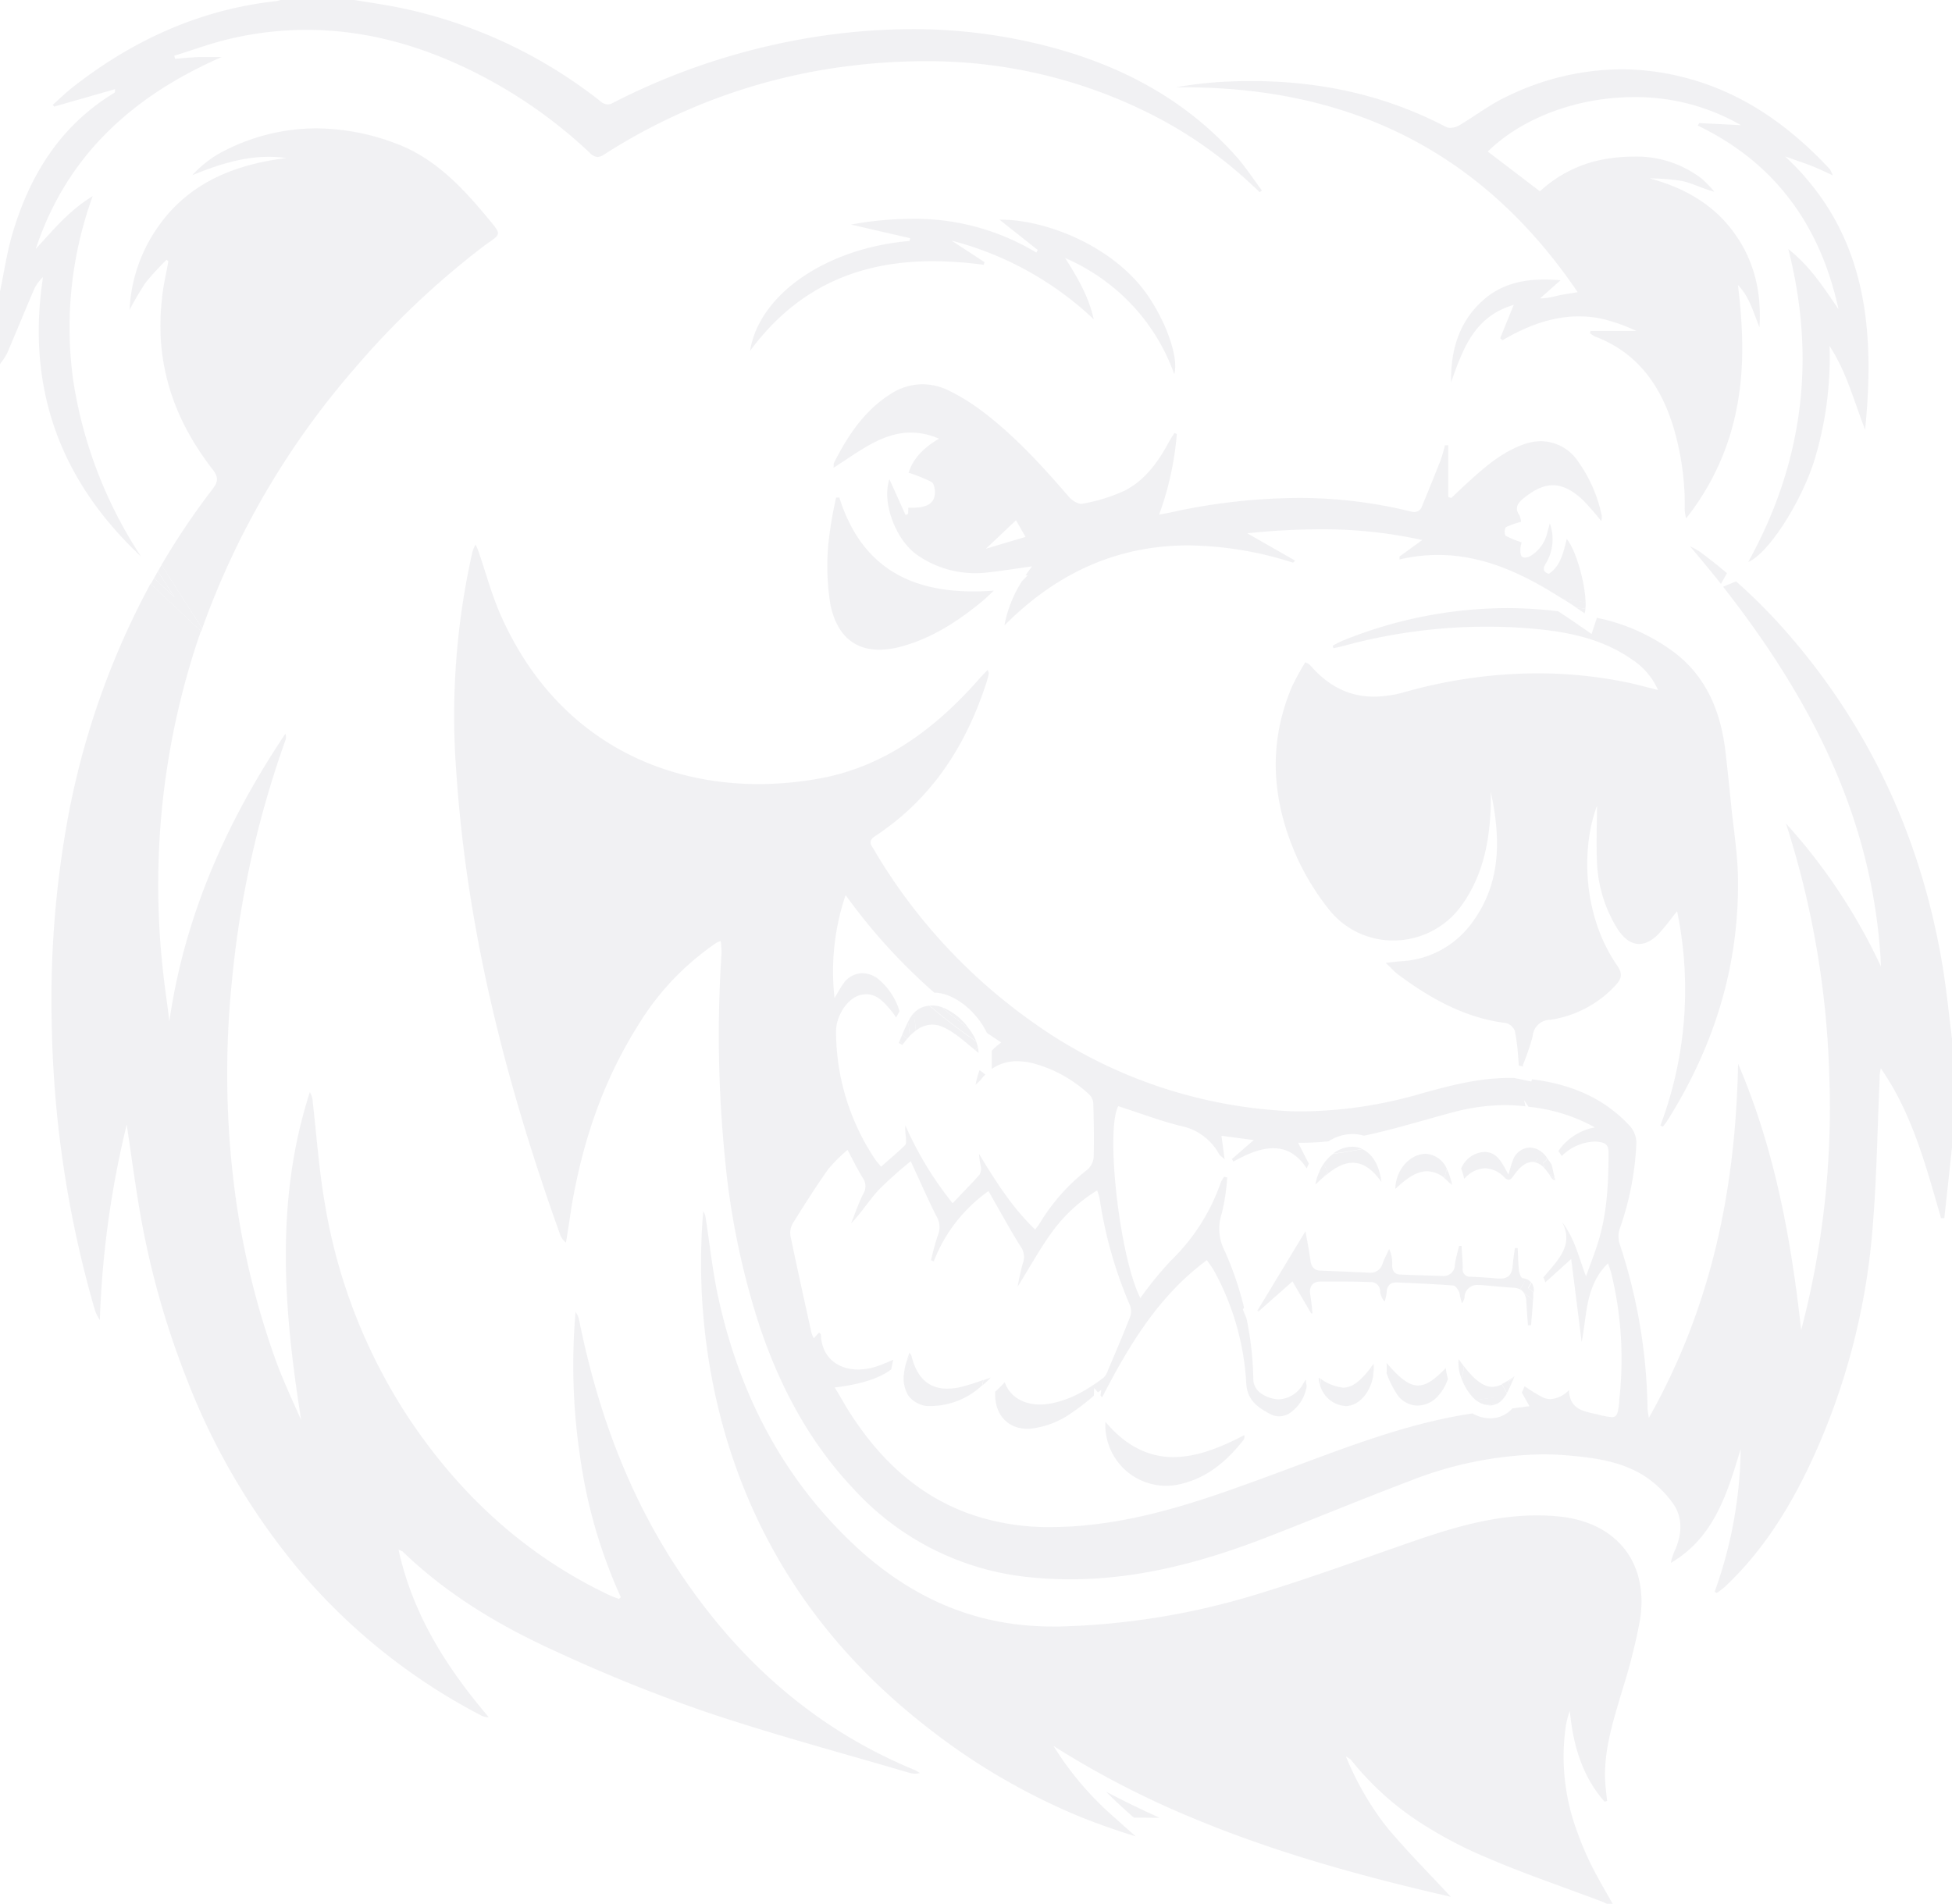 <svg xmlns="http://www.w3.org/2000/svg" viewBox="0 0 363.27 354.4"><defs><style>.cls-1{opacity:0.06;}.cls-2{fill:#17173a;}</style></defs><title>ozesnos-face</title><g id="Capa_2" data-name="Capa 2"><g id="Capa_1-2" data-name="Capa 1"><g class="cls-1"><path class="cls-2" d="M314.5,101.69q3,3.5,5.77,7l1.12-2q-2.36-2-4.84-3.84A10.48,10.48,0,0,0,314.5,101.69Z"/><path class="cls-2" d="M350.06,179.93a106.52,106.52,0,0,0-17.69-26.65,168.5,168.5,0,0,1,8.06,46.91,163,163,0,0,1-5.23,47.39c-1.87-17-4.93-33.71-11.74-49.58-.45,23.12-4.87,45.15-16.61,65.92-.13-.94-.23-1.36-.24-1.77a101.65,101.65,0,0,0-5.2-30.64,4.59,4.59,0,0,1,0-2.72,54.72,54.72,0,0,0,3.12-15.94,4.76,4.76,0,0,0-1.09-3.13c-4.95-5.44-11.29-7.95-18.32-8.82l-.15.41-2.07-.43-.64-.13-.45-.1c-.35,0-.7,0-1.05,0-5.59,0-11,1.43-16.37,2.93a81.39,81.39,0,0,1-21.82,3.29c-1.24,0-2.49,0-3.75-.11a89.37,89.37,0,0,1-47-16.76,103.72,103.72,0,0,1-28.51-30.72c-.31-.51-.57-1.05-.91-1.53-.65-.92-.46-1.51.5-2.14,10.62-7,17-17,20.79-28.91a13,13,0,0,0,.33-1.37c0-.1-.06-.22-.2-.64-.59.62-1.1,1.11-1.57,1.65-8.12,9.25-17.71,16.47-30,18.61a64.53,64.53,0,0,1-11,1c-20,0-38.63-9.84-48.18-31.71-1.62-3.72-2.67-7.69-4-11.55-.13-.37-.3-.72-.56-1.34a7.52,7.52,0,0,0-.58,1.33,138.59,138.59,0,0,0-3,41.22c2,29.61,9.31,58,19.29,85.85a3.21,3.21,0,0,0,1.11,1.55c.35-2.16.69-4.32,1-6.47,2-12,5.79-23.41,12.29-33.77a49.76,49.76,0,0,1,14.74-15.59,5.74,5.74,0,0,1,.76-.3,16.24,16.24,0,0,1,.16,2.23,230.38,230.38,0,0,0,.62,38.06,143.87,143.87,0,0,0,6.45,31.35c3.8,11.35,9.33,21.74,17.62,30.46a51.1,51.1,0,0,0,33.09,16.36q3.6.34,7.12.34c12.2,0,23.89-3,35.34-7.35,9.27-3.56,18.43-7.4,27.72-10.91a70.19,70.19,0,0,1,24.87-5c1.48,0,3,.06,4.46.19,5.14.42,10.3,1.11,14.71,4a20.51,20.51,0,0,1,4.92,4.74c1.94,2.61,1.86,5.64.65,8.61a11.21,11.21,0,0,0-.91,2.67c8.1-4.74,10.52-13,13-21.19a80.88,80.88,0,0,1-4.84,26.56l.41.23c.53-.41,1.09-.77,1.58-1.23,6.94-6.56,11.91-14.5,15.92-23.07A126.79,126.79,0,0,0,348.46,229c.8-9.34.92-18.75,1.34-28.13a7.43,7.43,0,0,1,.23-2c5.86,8.43,8.4,18.21,11.2,27.88h.61q.72-6.59,1.43-13.17V193.34c-.55-4.39-1-8.8-1.69-13.16-3.8-23.23-13.12-44-28.5-61.83a105.4,105.4,0,0,0-10-10.14l-2.41,1C336.87,129.9,348.78,152.48,350.06,179.93ZM157.37,166.61a107.59,107.59,0,0,0,16.51,18.17,6.32,6.32,0,0,1,1,.08c3.49.59,7.12,3.86,8.77,7.39.89.6,1.78,1.21,2.69,1.79a12.94,12.94,0,0,0-1.78,1.55c0,.13,0,.26,0,.39v3a8,8,0,0,1,4.73-1.44,12.67,12.67,0,0,1,2.76.33,24.52,24.52,0,0,1,10.62,5.83,2.53,2.53,0,0,1,.79,1.65c.1,3.36.17,6.73.07,10.09a3.42,3.42,0,0,1-1.19,2.29,36.71,36.71,0,0,0-8.79,9.88c-.23.38-.52.73-.9,1.26-4.36-4.18-7.42-9.11-10.46-14.1a17.67,17.67,0,0,0,.33,2.3,2.29,2.29,0,0,1-.23,1.58c-1.56,1.76-3.23,3.42-5,5.32a64.74,64.74,0,0,1-8.81-14.51,10.21,10.21,0,0,0,.1,2.09c0,.55.14,1.32-.16,1.62-1.37,1.36-2.88,2.58-4.45,4-.41-.51-.77-.89-1.06-1.31a42.88,42.88,0,0,1-7.32-23.88c0-2.81,2-6,4.34-6.71a4.61,4.61,0,0,1,1.32-.2c2.09,0,3.41,1.66,4.73,3.22a11.24,11.24,0,0,1,.79,1.12c.2-.39.41-.78.64-1.17a12.37,12.37,0,0,0-4.14-6.15,4.93,4.93,0,0,0-2.78-.94,4.39,4.39,0,0,0-3.58,2c-.59.83-1.07,1.75-1.6,2.63A44.34,44.34,0,0,1,157.37,166.61Zm144,94.05c-.26,2.36-.36,3.12-1.43,3.12a13.09,13.09,0,0,1-2.48-.47c-2.6-.6-5.36-.84-5.47-4.59a5.15,5.15,0,0,1-3.42,1.71,3.54,3.54,0,0,1-1.62-.41,30.67,30.67,0,0,1-3.22-2l-.12.28c-.13.3-.26.61-.4.91.5.89,1,1.76,1.42,2.54l-3.17.4A5.51,5.51,0,0,1,277.3,264a6.66,6.66,0,0,1-3.05-.79l-.21-.12c-1.21.18-2.43.38-3.64.62-11.36,2.21-22.07,6.54-32.88,10.52-11.43,4.22-22.88,8.42-35.12,9.65a66.32,66.32,0,0,1-6.74.36A44.15,44.15,0,0,1,180,281.63c-9.17-3.42-15.93-9.75-21.26-17.77-1.18-1.77-2.21-3.64-3.39-5.6,4.82-.57,8.37-1.71,10.52-3.38a15.67,15.67,0,0,1,.38-1.78c-.92.39-1.81.77-2.71,1.1a11.3,11.3,0,0,1-3.85.72c-3.78,0-6.78-2.27-6.92-6.49,0-.12-.19-.24-.33-.4l-1,1.08A6.32,6.32,0,0,1,151,248c-1.32-6-2.66-12-3.9-18a3.55,3.55,0,0,1,.48-2.35c2.12-3.4,4.27-6.79,6.58-10.06a29.34,29.34,0,0,1,3.58-3.55c1,1.94,1.86,3.64,2.84,5.24a2.65,2.65,0,0,1,.08,2.92c-.9,1.77-1.53,3.68-2.28,5.53,1.94-2,3.34-4.28,5.11-6.21a74.62,74.62,0,0,1,6-5.37c1.71,3.71,3.16,7,4.77,10.22a3.85,3.85,0,0,1,.3,3.49,43.78,43.78,0,0,0-1.29,4.72l.51.2a28.69,28.69,0,0,1,10.18-13.07c2.07,3.61,3.91,7,5.92,10.23a3.3,3.3,0,0,1,.5,3.1,42.83,42.83,0,0,0-1,4.47c2.27-3.65,4.11-7,6.34-10.09a29.17,29.17,0,0,1,8.46-7.84,11.45,11.45,0,0,1,.46,1.51A79.53,79.53,0,0,0,210.3,243a3.09,3.09,0,0,1,0,2.16c-1.32,3.35-2.74,6.66-4.15,10a3.24,3.24,0,0,1-.81,1.31c-3.06,2.29-6.34,4.22-10.16,4.83a10.16,10.16,0,0,1-1.64.13c-2.89,0-5.54-1.28-6.55-4.14l-.88.9c-.3.31-.61.59-.92.87,0,.17,0,.33,0,.49,0,3.81,2.39,6.4,6,6.4a6.82,6.82,0,0,0,1-.07,16.3,16.3,0,0,0,6.1-2.14,42.92,42.92,0,0,0,5.28-3.95l.06-1.43.7.83.61-.5c-.05.38-.09.72-.14,1.06l.3.36c5-9.66,10.45-18.85,19.5-25.55.55.8.95,1.3,1.27,1.86a49.15,49.15,0,0,1,6.06,21.12c.23,3.18,2.17,4.42,4.4,5.64a3.59,3.59,0,0,0,1.72.45,3.66,3.66,0,0,0,2.3-.83,7.52,7.52,0,0,0,2.83-4.76,7.59,7.59,0,0,1-.14-1.26c-.22.31-.36.5-.47.69a5.44,5.44,0,0,1-4.59,3,6.11,6.11,0,0,1-3.51-1.27,3.24,3.24,0,0,1-1.22-2.26,60.51,60.51,0,0,0-1.27-11.54l-.1-.25-.11-.26-.47-1.14.22-.36a60.74,60.74,0,0,0-3.59-10.52,9,9,0,0,1-.54-7.06,39.26,39.26,0,0,0,1-6.64l-.58-.13a6.29,6.29,0,0,0-.6,1,37.16,37.16,0,0,1-9.33,14.63,69.81,69.81,0,0,0-5.66,6.94c-3.85-7.53-6.52-31.13-4.11-35.71,3.88,1.25,7.71,2.71,11.65,3.69a10.46,10.46,0,0,1,7.14,5.28c.12.21.37.35,1,.92-.23-1.77-.4-3-.58-4.38l6,.8-4.06,3.53.27.47c2.55-1.39,5-2.48,7.4-2.48s4.39,1,6.26,3.75q.18-.45.39-.87l-2-3.9h.81a46.26,46.26,0,0,0,4.86-.27,8.17,8.17,0,0,1,4.46-1.35h.1a7,7,0,0,1,2,.31c5.52-1.15,11-2.87,16.43-4.32A38.44,38.44,0,0,1,280,205.7a36.58,36.58,0,0,1,3.9.23l-.26-1.14.82,1.22c.57.07,1.14.12,1.71.22a31.64,31.64,0,0,1,10.63,3.62,10.49,10.49,0,0,0-6.78,4.39l.63.94,0,0a9.05,9.05,0,0,1,6-2.68,6.58,6.58,0,0,1,.88.05c1.18.14,1.81.55,1.82,1.87,0,5.58-.23,11.12-1.85,16.5-.68,2.25-1.55,4.44-2.34,6.66-1.35-3.57-2.12-7.08-4.44-10.09,1.92,3.71-.1,6.29-2.26,8.83l-1.24,1.46a5.48,5.48,0,0,1,.36.92l4.82-4.35,1.95,15.46c1-5,.66-10.51,4.9-14.66.24.73.51,1.42.68,2.14A67.43,67.43,0,0,1,301.33,260.66Z"/><path class="cls-2" d="M182.52,201a8.49,8.49,0,0,1,.86-1l-1.08-.81a13.41,13.41,0,0,0-.73,2.71A12.21,12.21,0,0,0,182.52,201Z"/><path class="cls-2" d="M215.82,338.37c-3.34-1.51-6.67-3.12-10-4.87,1.65,1.67,3.4,3.26,5.19,4.83Z"/><path class="cls-2" d="M290,282.26c-1.33-.13-2.64-.19-3.94-.19-8,0-15.55,2.22-23.08,4.83-9.82,3.4-19.6,7-29.55,10a136.39,136.39,0,0,1-36.28,5.85l-1.34,0c-14.77,0-27-5.7-37.58-15.87-13.12-12.65-20.87-28.18-24.65-45.82-1-4.72-1.51-9.56-2.25-14.34a2.8,2.8,0,0,0-.46-1.26,115.27,115.27,0,0,0,3.45,39.19c6.28,23.38,19.38,42.25,38.41,57a120,120,0,0,0,28.43,16.58q5,2,10.21,3.59-2-1.75-4-3.55A58.17,58.17,0,0,1,196.07,325a169.49,169.49,0,0,0,25.78,13.36c15.36,6.42,31.53,10.9,48.16,14.71-4-4.29-7.74-8.07-11.19-12.1-.48-.56-.93-1.13-1.38-1.71a55.53,55.53,0,0,1-6.95-12.3,4.56,4.56,0,0,1,.92.6,53.78,53.78,0,0,0,13.29,11.95,78.46,78.46,0,0,0,12.21,6.36c7,3,14.23,5.44,21.36,8.14.27.11.53.26.79.38h1.07c-1.24-2.21-2.54-4.39-3.69-6.65a57.19,57.19,0,0,1-3-7,40,40,0,0,1-2.08-19.18,14.69,14.69,0,0,1,.79-3.08c.59,6.3,2.27,12.1,6.45,16.88l.49-.13c-.1-.9-.21-1.8-.29-2.7-.58-6.29,1.42-12.13,3.13-18a107.53,107.53,0,0,0,3.28-13C306.89,290.76,300.77,283.29,290,282.26Z"/><path class="cls-2" d="M17.25,36.51C13,39.06,9.9,42.79,6.66,46.33c5.76-17.44,18.09-28.48,34.59-35.71l-2.62,0q-.84,0-1.68,0c-1.46.06-2.91.21-4.36.33l-.15-.58c3.45-1.06,6.86-2.33,10.37-3.15A62.53,62.53,0,0,1,57.08,5.56c11.27,0,22.09,3.11,32.55,8.56a89.64,89.64,0,0,1,20.15,14.35,2.17,2.17,0,0,0,1.42.75,2.29,2.29,0,0,0,1.17-.42A109,109,0,0,1,158,12.29a112.41,112.41,0,0,1,14-.89,92,92,0,0,1,44.27,10.94,80.72,80.72,0,0,1,16.89,12.24l1.28,1.19.4-.32c-1.57-2.1-3-4.33-4.74-6.29C220.79,18.68,209,12.36,195.64,8.79A99.82,99.82,0,0,0,169.7,5.42a120,120,0,0,0-25.65,2.9A124.82,124.82,0,0,0,114,19.18a2,2,0,0,1-.94.26,2.57,2.57,0,0,1-1.53-.76A89.53,89.53,0,0,0,75.22,1.61C72.17.94,69.07.53,66,0H52.15a3.5,3.5,0,0,1-.68.2C37.32,1.74,24.89,7.4,13.74,16.07c-1.38,1.07-2.63,2.3-3.93,3.45l.28.32L21.4,16.6c0,.46,0,.63-.18.71-10,6.08-15.7,15.31-18.92,26.24C1.27,47.05.75,50.7,0,54.28V67.76a13.41,13.41,0,0,0,1.3-1.94c1.72-4,3.36-8.06,5.09-12.07A7.62,7.62,0,0,1,8,51.59c-3.15,20.66,3.19,37.89,18.25,52A82.2,82.2,0,0,1,13.67,71.09,71.63,71.63,0,0,1,17.25,36.51Z"/><path class="cls-2" d="M12.22,154.6a187.64,187.64,0,0,0-2.59,36.19,203.46,203.46,0,0,0,7.95,52.79,7,7,0,0,0,1,2.13,178.37,178.37,0,0,1,5-36.37c.89,5.89,1.61,11.45,2.59,17a158.11,158.11,0,0,0,8.38,29.82,126.64,126.64,0,0,0,21.23,36.22,112,112,0,0,0,33.89,27,2.56,2.56,0,0,0,1.21.25h.07c-7.77-9.15-14.11-19-16.78-31.16a3.54,3.54,0,0,1,.76.33c8.23,7.95,17.92,13.76,28.22,18.45A296.35,296.35,0,0,0,131.2,318.6c12.52,4.23,25.32,7.64,38,11.38a3.6,3.6,0,0,0,1.09.17,3.72,3.72,0,0,0,.9-.12,6.92,6.92,0,0,0-.9-.54c-19.27-7.92-33.86-21.31-45-38.67-8.85-13.82-14.26-29-17.49-45a3.88,3.88,0,0,0-.69-1.62,115,115,0,0,0,.86,27.05,94.6,94.6,0,0,0,7.57,26.06l-.36.31c-.57-.23-1.16-.41-1.71-.67C98,289.63,85.85,278.5,76.35,264.38a103,103,0,0,1-15.88-40.26c-1.09-6.27-1.54-12.65-2.27-19a3.78,3.78,0,0,0-.54-1.84c-6.51,20.17-4.87,40.54-1.62,61-.79-1.76-1.6-3.51-2.36-5.27s-1.6-3.69-2.28-5.58a150.9,150.9,0,0,1-7.74-32,169.79,169.79,0,0,1-.47-39.09,185.2,185.2,0,0,1,9.92-44.53,1.8,1.8,0,0,0,0-1.24c-10.9,16.29-18.73,33.81-21.59,53.48-.42-3.34-.92-6.67-1.26-10a144.49,144.49,0,0,1,5.84-58.69c.41-1.31.85-2.61,1.3-3.9l-9.38-8.82A148.53,148.53,0,0,0,12.22,154.6Z"/><path class="cls-2" d="M65.91,68.68A156.35,156.35,0,0,1,89.35,46.33c.47-.36.94-.73,1.42-1.06,2.37-1.64,2.45-1.7.68-3.87-5-6.09-10.25-11.91-17.84-14.72a42.44,42.44,0,0,0-14.75-2.79,37.66,37.66,0,0,0-18.15,4.73,21.17,21.17,0,0,0-4.94,4c4.65-1.9,9.32-3.43,14.25-3.43a22.53,22.53,0,0,1,3.26.23c-9.54,1.19-18,4.52-23.76,12.64a29.22,29.22,0,0,0-5.41,15.62,58.85,58.85,0,0,1,3-5.09A54.54,54.54,0,0,1,31,48.35l.33.28c-.41,2.37-1,4.72-1.2,7.1C28.8,67.58,32.29,78,39.53,87.33c1.12,1.43,1.13,2.29,0,3.74a137.23,137.23,0,0,0-9.48,14.09L37.63,117A151.48,151.48,0,0,1,65.91,68.68Z"/><path class="cls-2" d="M37.44,117.52c.06-.17.13-.34.19-.52l-7.57-11.84-.68,1.18,3.09,4.84-3.8-3.57c-.21.36-.41.72-.61,1.09Z"/><path class="cls-2" d="M29.38,106.34l-.71,1.27,3.8,3.57Z"/><path class="cls-2" d="M288.54,189.82a20.59,20.59,0,0,0,12.14-6.44c1.13-1.21,1.32-2.16.28-3.66-6.39-9.21-6.75-21.7-3.76-29.72,0,3.11-.16,6.87,0,10.61a25.39,25.39,0,0,0,3.7,12.1c1.23,2,2.64,3,4.14,3,1.3,0,2.67-.76,4-2.29,1-1.11,1.89-2.33,3.07-3.81A71.88,71.88,0,0,1,309,209.51l.48.2c.37-.52.77-1,1.11-1.58,8.5-13.68,13.1-28.52,12.85-44.69-.06-4.47-.8-8.93-1.25-13.39q-.49-5-1.06-10c-.84-7.3-3.36-13.79-9.34-18.46A36.06,36.06,0,0,0,297.19,115l-1,3-2.7-1.86c-1.14-.79-2.31-1.58-3.52-2.36a80.59,80.59,0,0,0-9.53-.59,81.76,81.76,0,0,0-30.41,6c-.7.28-1.36.63-2,1,0,.16.08.32.13.47.68-.15,1.36-.28,2-.46a101.1,101.1,0,0,1,26.45-3.55c2.53,0,5.07.09,7.62.29,6.92.53,13.74,1.75,19.62,5.91a13,13,0,0,1,4.71,5.59c-2.22-.55-4.07-1.08-5.94-1.46a83,83,0,0,0-16.53-1.65,91.6,91.6,0,0,0-24.71,3.5,21.39,21.39,0,0,1-5.66.84c-4.5,0-8.35-1.82-11.76-5.69a2.67,2.67,0,0,0-.38-.37,4.65,4.65,0,0,0-.67-.33,50.19,50.19,0,0,0-2.46,4.5c-4.6,10.8-3.73,21.51,1,32a46.77,46.77,0,0,0,5.83,9.46,15.19,15.19,0,0,0,12,5.82,15.59,15.59,0,0,0,12.76-6.58c4-5.57,5.2-12,5.4-18.62,0-.81,0-1.63,0-2.45,1.88,8.76,2,17.28-3.84,24.8a17.37,17.37,0,0,1-13,6.72c-.76.06-1.51.16-2.73.3,1,.9,1.56,1.6,2.28,2.14,6.05,4.49,12.47,8.12,20.13,9.06a2.43,2.43,0,0,1,1.63,1.46,35.36,35.36,0,0,1,.61,4.73c.06.57.09,1.15.12,1.73.24,0,.49,0,.72,0a42.73,42.73,0,0,0,1.88-5.48A3.28,3.28,0,0,1,288.54,189.82Z"/><path class="cls-2" d="M282.76,198.37l.64.14.07-.21c-.23,0-.48,0-.72,0A.34.34,0,0,1,282.76,198.37Z"/><path class="cls-2" d="M271.46,23.39a3.35,3.35,0,0,1-1.57.4,1.7,1.7,0,0,1-.78-.16c-11.43-6-23.57-8.54-36.2-8.54-1.89,0-3.78.05-5.68.16a72.56,72.56,0,0,0-8.42,1h1.43C251,16.25,275.72,28,293.6,54.38c-1.62.28-2.7.42-3.76.66a13.32,13.32,0,0,1-3,.5h-.23l3.81-3.37c-1-.09-2.05-.14-3-.14-4.64,0-8.74,1.12-12.15,4.54-4,4-5.31,9.07-5.23,14.6,2.19-6.09,4.23-12.24,11.66-14.42-.9,2.24-1.71,4.22-2.52,6.21l.45.36c4.49-2.62,9.18-4.43,14.22-4.43a20.72,20.72,0,0,1,4,.39,32.63,32.63,0,0,1,6.66,2.32H296l-.11.41a4.57,4.57,0,0,0,.88.6c7.94,3,12.26,9.09,14.65,16.88a51.19,51.19,0,0,1,2.12,14.86,6.22,6.22,0,0,0,.26,2.13,47.37,47.37,0,0,0,9.43-20.62c1.48-7.56,1.13-15.15.21-22.79,2.17,2.21,2.86,5.12,4,7.83.41-6.44-.93-12.41-4.81-17.69s-9.27-8.28-15.59-10a39.17,39.17,0,0,1,6,.48c2,.45,3.81,1.43,6,2a20.93,20.93,0,0,0-2.3-2.4A19.93,19.93,0,0,0,304,29.15a30.89,30.89,0,0,0-4.36.32,23.83,23.83,0,0,0-13.06,6.14l-9.7-7.4c6.29-6.19,16.55-10.13,27.2-10.13A39.18,39.18,0,0,1,324,23.3l-7.76-.39-.3.46c14.55,7,22.84,18.73,26.21,34.19-2.72-4-5.37-8.1-9.34-11.19,5.19,20.4,2.77,39.75-7.47,58.25,3.66-1.54,9.5-10.54,12.14-18.37a65.59,65.59,0,0,0,3-21.85c3.16,4.81,4.56,10.32,6.62,15.58,1.88-18.86.31-36.69-14.87-50.85,1.43.5,2.87,1,4.28,1.51s2.8,1.19,4.56,2a5.64,5.64,0,0,0-.54-1.16c-7.52-8.06-16.22-14.28-27.06-17.06a47.24,47.24,0,0,0-11.77-1.52A48.85,48.85,0,0,0,280.36,18C277.24,19.45,274.46,21.64,271.46,23.39Z"/><path class="cls-2" d="M218.73,16.26h0Z"/><path class="cls-2" d="M291.57,100.31c-.64,2.54-1.11,5-3.33,6.5-1.26-.4-1.05-1.14-.52-2a8.66,8.66,0,0,0,.7-7.4c-.15.57-.31,1.14-.46,1.71a6.85,6.85,0,0,1-3.26,4.44,2,2,0,0,1-.9.22.89.89,0,0,1-.52-.13c-.3-.21-.35-.9-.34-1.37a6.16,6.16,0,0,1,.24-1.33,18.24,18.24,0,0,1-3-1.24,1.71,1.71,0,0,1,.06-1.57,14,14,0,0,1,2.83-1,3.19,3.19,0,0,0-.32-1.24c-.91-1.37-.33-2.22.76-3.12,2-1.63,3.76-2.46,5.5-2.46s3.67.93,5.63,2.82A50.11,50.11,0,0,1,298,97a3.8,3.8,0,0,0,.09-1,26.58,26.58,0,0,0-4.44-10.16,8.44,8.44,0,0,0-6.86-3.72,9.9,9.9,0,0,0-3.51.69c-4.14,1.55-7.34,4.45-10.53,7.37-.89.82-1.77,1.67-2.66,2.5l-.56-.16V82.88l-.63,0a26.7,26.7,0,0,1-.75,2.65c-1.14,2.91-2.32,5.8-3.51,8.69a1.49,1.49,0,0,1-1.44,1.08,3,3,0,0,1-.68-.1,86.52,86.52,0,0,0-21-2.51,112.18,112.18,0,0,0-23.8,2.72c-.55.12-1.1.21-2,.38a57.41,57.41,0,0,0,3.29-15l-.44-.21c-.37.59-.76,1.17-1.09,1.78-2,3.71-4.47,7.1-8.24,9a31.85,31.85,0,0,1-8,2.43l-.16,0a4.14,4.14,0,0,1-2.34-1.53c-4.92-5.69-10-11.23-16-15.76a38.4,38.4,0,0,0-6-3.72,11.34,11.34,0,0,0-5.07-1.26,11.07,11.07,0,0,0-6.06,1.9c-4.85,3.11-7.87,7.74-10.41,12.74-.1.18,0,.43-.09.92,4.65-2.93,9-6.56,14.39-6.56a13.22,13.22,0,0,1,5.25,1.14C172,83.26,169.9,85.32,169.1,88a28.09,28.09,0,0,1,4.25,1.71c.47.28.67,1.38.64,2.09-.09,1.84-1.41,2.7-4.08,2.7l-.87,0L169,95.65l-.48.21c-1-2.23-2-4.46-3-6.66-1.48,4.31,1.2,11.45,5.31,14.2a18.88,18.88,0,0,0,10.68,3.29,20.55,20.55,0,0,0,2.46-.15c2.62-.3,5.23-.72,8.07-1.12-.4.55-.79,1.11-1.16,1.67l.38,0-1.05,1.06a23,23,0,0,0-3.29,8.28c10.37-10.45,21.87-14.91,34.27-14.91a65.7,65.7,0,0,1,19.46,3.22l.37-.39-8.89-5.08a131.67,131.67,0,0,1,13.55-.75,86.53,86.53,0,0,1,19,2l-4.23,3.07,0,.55a31.17,31.17,0,0,1,7.16-.84c8.56,0,16.05,3.6,23.23,8.2,1.41.18,2.83.39,4.24.64C295,108.49,293.31,102.43,291.57,100.31Zm-108.09,1.83,5.6-5.3c.51.9,1,1.79,1.78,3.09Z"/><path class="cls-2" d="M295.09,112.11c-1.41-.25-2.83-.46-4.24-.64.8.51,1.59,1,2.38,1.56l1.82.3A9.37,9.37,0,0,0,295.09,112.11Z"/><path class="cls-2" d="M295.05,113.33l-1.82-.3,1.67,1.14A3.73,3.73,0,0,0,295.05,113.33Z"/><path class="cls-2" d="M173.6,48.62a71.85,71.85,0,0,1,9.46.67l.17-.49-6.12-4a60.42,60.42,0,0,1,26.44,14.64c-.89-4.06-2.87-7.55-5.32-11.41a37.67,37.67,0,0,1,12.53,8.83,36.82,36.82,0,0,1,7.77,12.8c1-3.61-2.3-11.69-6.39-16.59-6.72-8-18.13-12.18-25.83-12.18H186l7.12,5.64c-.09.16-.18.32-.26.48a43.66,43.66,0,0,0-23.19-6.28,63.59,63.59,0,0,0-11.3,1.07l11,2.54-.09.51c-15.38,1.31-28,9.84-29.69,20.46C148.62,53.09,160.32,48.62,173.6,48.62Z"/><path class="cls-2" d="M156.2,92.61l-.6,0a74.07,74.07,0,0,0-1.46,8.8,45,45,0,0,0,.39,11.08c1.14,5.62,4.35,8.45,9.11,8.45a15.87,15.87,0,0,0,4.07-.59c5.34-1.43,9.94-4.31,14.22-7.72a31.41,31.41,0,0,0,3-2.69c-1.29.09-2.54.14-3.77.14C169.31,110.1,160.26,105.48,156.2,92.61Z"/><path class="cls-2" d="M284.43,241.34l-.86-.71a3.11,3.11,0,0,1,.48,1.67c.08,1.46.2,2.92.3,4.38l.58,0c.13-1.55.27-3.1.37-4.65l-.51-.43Z"/><path class="cls-2" d="M244,244.46l.26,0c-.13-1.11-.2-2.23-.4-3.33-.27-1.47.26-2.53,1.76-2.58,1.06,0,2.11,0,3.16,0,2.07,0,4.14,0,6.21.09a1.71,1.71,0,0,1,1.85,1.73,3.3,3.3,0,0,0,.85,1.91,8.79,8.79,0,0,0,.36-1.66c.06-1.26.64-1.91,1.84-1.91H260c3.48.17,6.95.3,10.42.57.44,0,1,.82,1.18,1.36a13.08,13.08,0,0,0,.48,1.95,3.16,3.16,0,0,0,.47-1,2.34,2.34,0,0,1,2.58-2.4,3.39,3.39,0,0,1,.45,0c2.06.17,4.11.38,6.17.52a2.75,2.75,0,0,1,1.12.29l1-1.75.11-.2a3.34,3.34,0,0,0-.62-.14c-.28,0-.61-.88-.67-1.37-.15-1.4-.17-2.81-.25-4.22l-.52,0c-.14,1.09-.33,2.17-.41,3.26-.11,1.57-.77,2.41-2.26,2.41l-.45,0c-1.71-.17-3.42-.26-5.13-.35a1.36,1.36,0,0,1-1.46-1.58c0-1.38-.13-2.76-.21-4.15l-.47,0c-.26,1.16-.63,2.3-.78,3.47a2.07,2.07,0,0,1-2.28,2.12h-.18c-2.54-.09-5.07-.14-7.6-.26-1.15,0-1.65-.68-1.6-1.87a6.09,6.09,0,0,0-.57-2.88c-.42.91-.9,1.8-1.23,2.74A2.29,2.29,0,0,1,255,236.9h-.19c-3-.15-6-.27-9-.39-1.21,0-1.76-.69-1.93-1.87-.26-1.84-.61-3.67-.93-5.47l-8.81,14.56c0,.12.06.24.08.37l6.31-5.58Z"/><path class="cls-2" d="M282.88,240a1.75,1.75,0,0,1,.69.6l.86.71.36.31.51.43.06-.71c0-.27,0-.54,0-.8l-1-.81.51-.88.07-.13a1.89,1.89,0,0,0-1-.67l-.11.2Z"/><path class="cls-2" d="M234,243.9l.11.27.08-.07c0-.13-.06-.25-.08-.37Z"/><path class="cls-2" d="M284.43,239.76l1,.81a2.91,2.91,0,0,0-.38-1.82l-.07.13Z"/><path class="cls-2" d="M217,276.56a12,12,0,0,0,2.63-.3c5-1.16,8.61-4.23,11.69-8.1a1.58,1.58,0,0,0,.25-.46,2.28,2.28,0,0,0,0-.58c-4.49,2.37-8.92,4.1-13.22,4.1s-8.62-1.8-12.63-6.57A11.31,11.31,0,0,0,217,276.56Z"/><path class="cls-2" d="M169,259.71a5,5,0,0,0,3.46,2c.35,0,.69,0,1,0a14.1,14.1,0,0,0,9.38-3.9c0-.32.08-.64.14-.95a38.69,38.69,0,0,1-4.13,1.3,11,11,0,0,1-2.56.32c-3.12,0-5.23-1.67-6.32-4.92a8.21,8.21,0,0,1-1.79,2.45A6.42,6.42,0,0,0,169,259.71Z"/><path class="cls-2" d="M182.86,257.86c.49-.42,1-.87,1.43-1.34v-.06l-1.3.45C182.94,257.22,182.9,257.54,182.86,257.86Z"/><path class="cls-2" d="M169.65,252.45a1.67,1.67,0,0,0-.25-.48l-.39.93c-.09.2-.22.39-.33.59a12,12,0,0,0-.48,2.57,8.21,8.21,0,0,0,1.79-2.45C169.87,253.24,169.75,252.87,169.65,252.45Z"/><path class="cls-2" d="M184.38,256.43l-.08,0v.06Z"/><path class="cls-2" d="M169.4,252l-.14-.26c-.22.6-.41,1.2-.58,1.78.11-.2.24-.39.33-.59Z"/><path class="cls-2" d="M281.52,216.05c-.29.75-.49,1.54-.81,2.58-1.11-2.08-2.06-4.2-4.39-4.2a4.53,4.53,0,0,0-1.15.16,5,5,0,0,0-3.25,2.92,12.34,12.34,0,0,1,.56,1.9l.3-.28a5.31,5.31,0,0,1,3.6-1.67,5.22,5.22,0,0,1,3.54,1.64,1.38,1.38,0,0,0,.85.5c.26,0,.51-.19.8-.61,1.24-1.8,2.43-2.7,3.59-2.7a2.45,2.45,0,0,1,.38,0l0,0,1.23-1c.09-.24.22-.45.32-.69a3.55,3.55,0,0,0-2.37-1A3.49,3.49,0,0,0,281.52,216.05Z"/><polygon class="cls-2" points="288.76 216.75 288.76 216.75 288.78 216.78 288.76 216.75"/><path class="cls-2" d="M285.52,216.31l0,0a3.33,3.33,0,0,1,1.77,1l.13-.38-.3-.44.63-.53c.05-.15.12-.28.17-.42a5,5,0,0,0-.39-.52,4.35,4.35,0,0,0-.48-.48c-.1.24-.23.45-.32.69Z"/><path class="cls-2" d="M288.54,218.53l-.18.14c.12.18.24.36.35.55a.92.92,0,0,0,.72.45l-.14-.6-.12.34Z"/><path class="cls-2" d="M287.14,216.53l.3.44-.13.38a8.45,8.45,0,0,1,1.05,1.32l.18-.14.63.88.12-.34c-.18-.77-.35-1.54-.53-2.32l-.82-1.17c-.05.14-.12.27-.17.42Z"/><path class="cls-2" d="M288.76,216.75h0l0,0Z"/><path class="cls-2" d="M263.9,257.89c-1.74,0-3.47-1.41-5.86-4.21a11.08,11.08,0,0,1,0,1.91,18.75,18.75,0,0,0,1.94,3.94,4.69,4.69,0,0,0,3.85,2.1,5.14,5.14,0,0,0,3.77-1.76,8.81,8.81,0,0,0,1.87-3.23,11.6,11.6,0,0,1-.41-2C267,256.79,265.44,257.89,263.9,257.89Z"/><path class="cls-2" d="M250.41,261.72h.17c2.46-.11,4.52-2.65,5-5.77l0-.06a6,6,0,0,1-.38-1.44c-2.11,2.78-3.65,3.84-5.23,3.84a8.76,8.76,0,0,1-4.17-1.63c0,.41-.07.81-.13,1.19A5.28,5.28,0,0,0,250.41,261.72Z"/><path class="cls-2" d="M245.41,256.45a5.06,5.06,0,0,0,.22,1.4c.06-.38.1-.78.13-1.19Z"/><path class="cls-2" d="M255.63,253.84c-.16.22-.31.41-.47.61a6,6,0,0,0,.38,1.44l0,.06A9.24,9.24,0,0,0,255.63,253.84Z"/><path class="cls-2" d="M272.45,254.32a17.24,17.24,0,0,1-.44,2.29,9.65,9.65,0,0,0,2.62,4c1.75-.25,3.5-.46,5.22-.67l.25,0c.12-.19.23-.39.34-.58l-.33-.58-.61-1.1a4.3,4.3,0,0,1-1.85.47C276.11,258.09,274.53,257,272.45,254.32Z"/><path class="cls-2" d="M274.63,260.58a4.26,4.26,0,0,0,.74.51,4.32,4.32,0,0,0,1.35.43l1.91-.24A3.5,3.5,0,0,0,280,260a.83.83,0,0,0,.07-.13l-.25,0C278.13,260.12,276.38,260.33,274.63,260.58Z"/><path class="cls-2" d="M280.44,259.3c.23-.44.44-.88.64-1.34l-.43-.76,1.13-.84.09-.21a14.81,14.81,0,0,1-2.37,1.47l.61,1.1Z"/><path class="cls-2" d="M281.08,258c.23-.53.46-1.07.7-1.6l-1.13.84Z"/><path class="cls-2" d="M277.3,261.6a3,3,0,0,0,1.33-.32l-1.91.24A3,3,0,0,0,277.3,261.6Z"/><path class="cls-2" d="M272,256.61a17.24,17.24,0,0,0,.44-2.29c-.31-.41-.63-.85-1-1.33A7.72,7.72,0,0,0,272,256.61Z"/><path class="cls-2" d="M257.08,220c-.38-3.16-1.71-5.28-3.58-6.11-1.78.35-3.58.65-5.39.87a7.89,7.89,0,0,0-1.79,1.89l.06.12.73,1.41-.7.87c1.73-1.5,3.48-2.61,5.3-2.61S255.2,217.39,257.08,220Z"/><path class="cls-2" d="M251.72,213.45h-.07a5.83,5.83,0,0,0-3.54,1.27c1.81-.22,3.61-.52,5.39-.87A4.45,4.45,0,0,0,251.72,213.45Z"/><path class="cls-2" d="M246.38,216.73l-.06-.12a10.25,10.25,0,0,0-.71,1.26l.06.12-.21.26a9.77,9.77,0,0,0-.67,2.25c.54-.52,1.08-1,1.62-1.49l.7-.87Z"/><path class="cls-2" d="M245.61,217.87c-.06.13-.1.26-.15.38l.21-.26Z"/><path class="cls-2" d="M265.37,214.77h-.23c-2.88.18-5.35,3-5.47,6.42l0,.12c1.91-1.8,3.83-3.29,5.91-3.29a5.21,5.21,0,0,1,3.25,1.27,12.87,12.87,0,0,1,.43-1.73A4.58,4.58,0,0,0,265.37,214.77Z"/><path class="cls-2" d="M270,219.61a8.61,8.61,0,0,0-.74-2,12.87,12.87,0,0,0-.43,1.73,10.63,10.63,0,0,1,1.07,1C270,220.06,270,219.84,270,219.61Z"/><path class="cls-2" d="M270.21,220.59a7.72,7.72,0,0,0-.19-1c0,.23-.07.45-.1.68A4.11,4.11,0,0,1,270.21,220.59Z"/><path class="cls-2" d="M259.66,221.35l0,0,0-.12C259.67,221.25,259.66,221.3,259.66,221.35Z"/><path class="cls-2" d="M167.91,194.52l.1-.14-.59-.62c-.06.12-.1.25-.16.37Z"/><path class="cls-2" d="M170.3,190.49l.14,1.34a5.1,5.1,0,0,1,3.05-1.11,4.93,4.93,0,0,1,1.88.4c2.33,1,4.26,2.88,6.14,4.38.15-.21.31-.42.47-.62a8.3,8.3,0,0,0-.31-1,101.57,101.57,0,0,1-8.72-6.68,4.36,4.36,0,0,0-3,1.49A14.63,14.63,0,0,1,170.3,190.49Z"/><path class="cls-2" d="M168.77,193.42l-.84-.88-.51,1.22.59.62C168.26,194.05,168.51,193.73,168.77,193.42Z"/><path class="cls-2" d="M180.28,191.42c-1.76-1.27-3.47-2.62-5.14-4a6.09,6.09,0,0,0-.71-.17,6,6,0,0,0-1-.09,3.44,3.44,0,0,0-.46,0,101.57,101.57,0,0,0,8.72,6.68A11.06,11.06,0,0,0,180.28,191.42Z"/><path class="cls-2" d="M182.12,196a5.43,5.43,0,0,0-.14-1.1c-.16.2-.32.41-.47.62C181.71,195.66,181.91,195.83,182.12,196Z"/><path class="cls-2" d="M169.32,192.82a10.31,10.31,0,0,1,1.12-1l-.14-1.34a14.63,14.63,0,0,0-.32-1.81,6.34,6.34,0,0,0-.58.76c-.14.23-.26.47-.38.71s.06.31.07.47Z"/><path class="cls-2" d="M175.14,187.42c1.67,1.38,3.38,2.73,5.14,4A11,11,0,0,0,175.14,187.42Z"/><path class="cls-2" d="M169.32,192.82l-.23-2.2c0-.16-.05-.31-.07-.47a25.75,25.75,0,0,0-1.09,2.39l.84.88C169,193.21,169.14,193,169.32,192.82Z"/></g></g></g></svg>